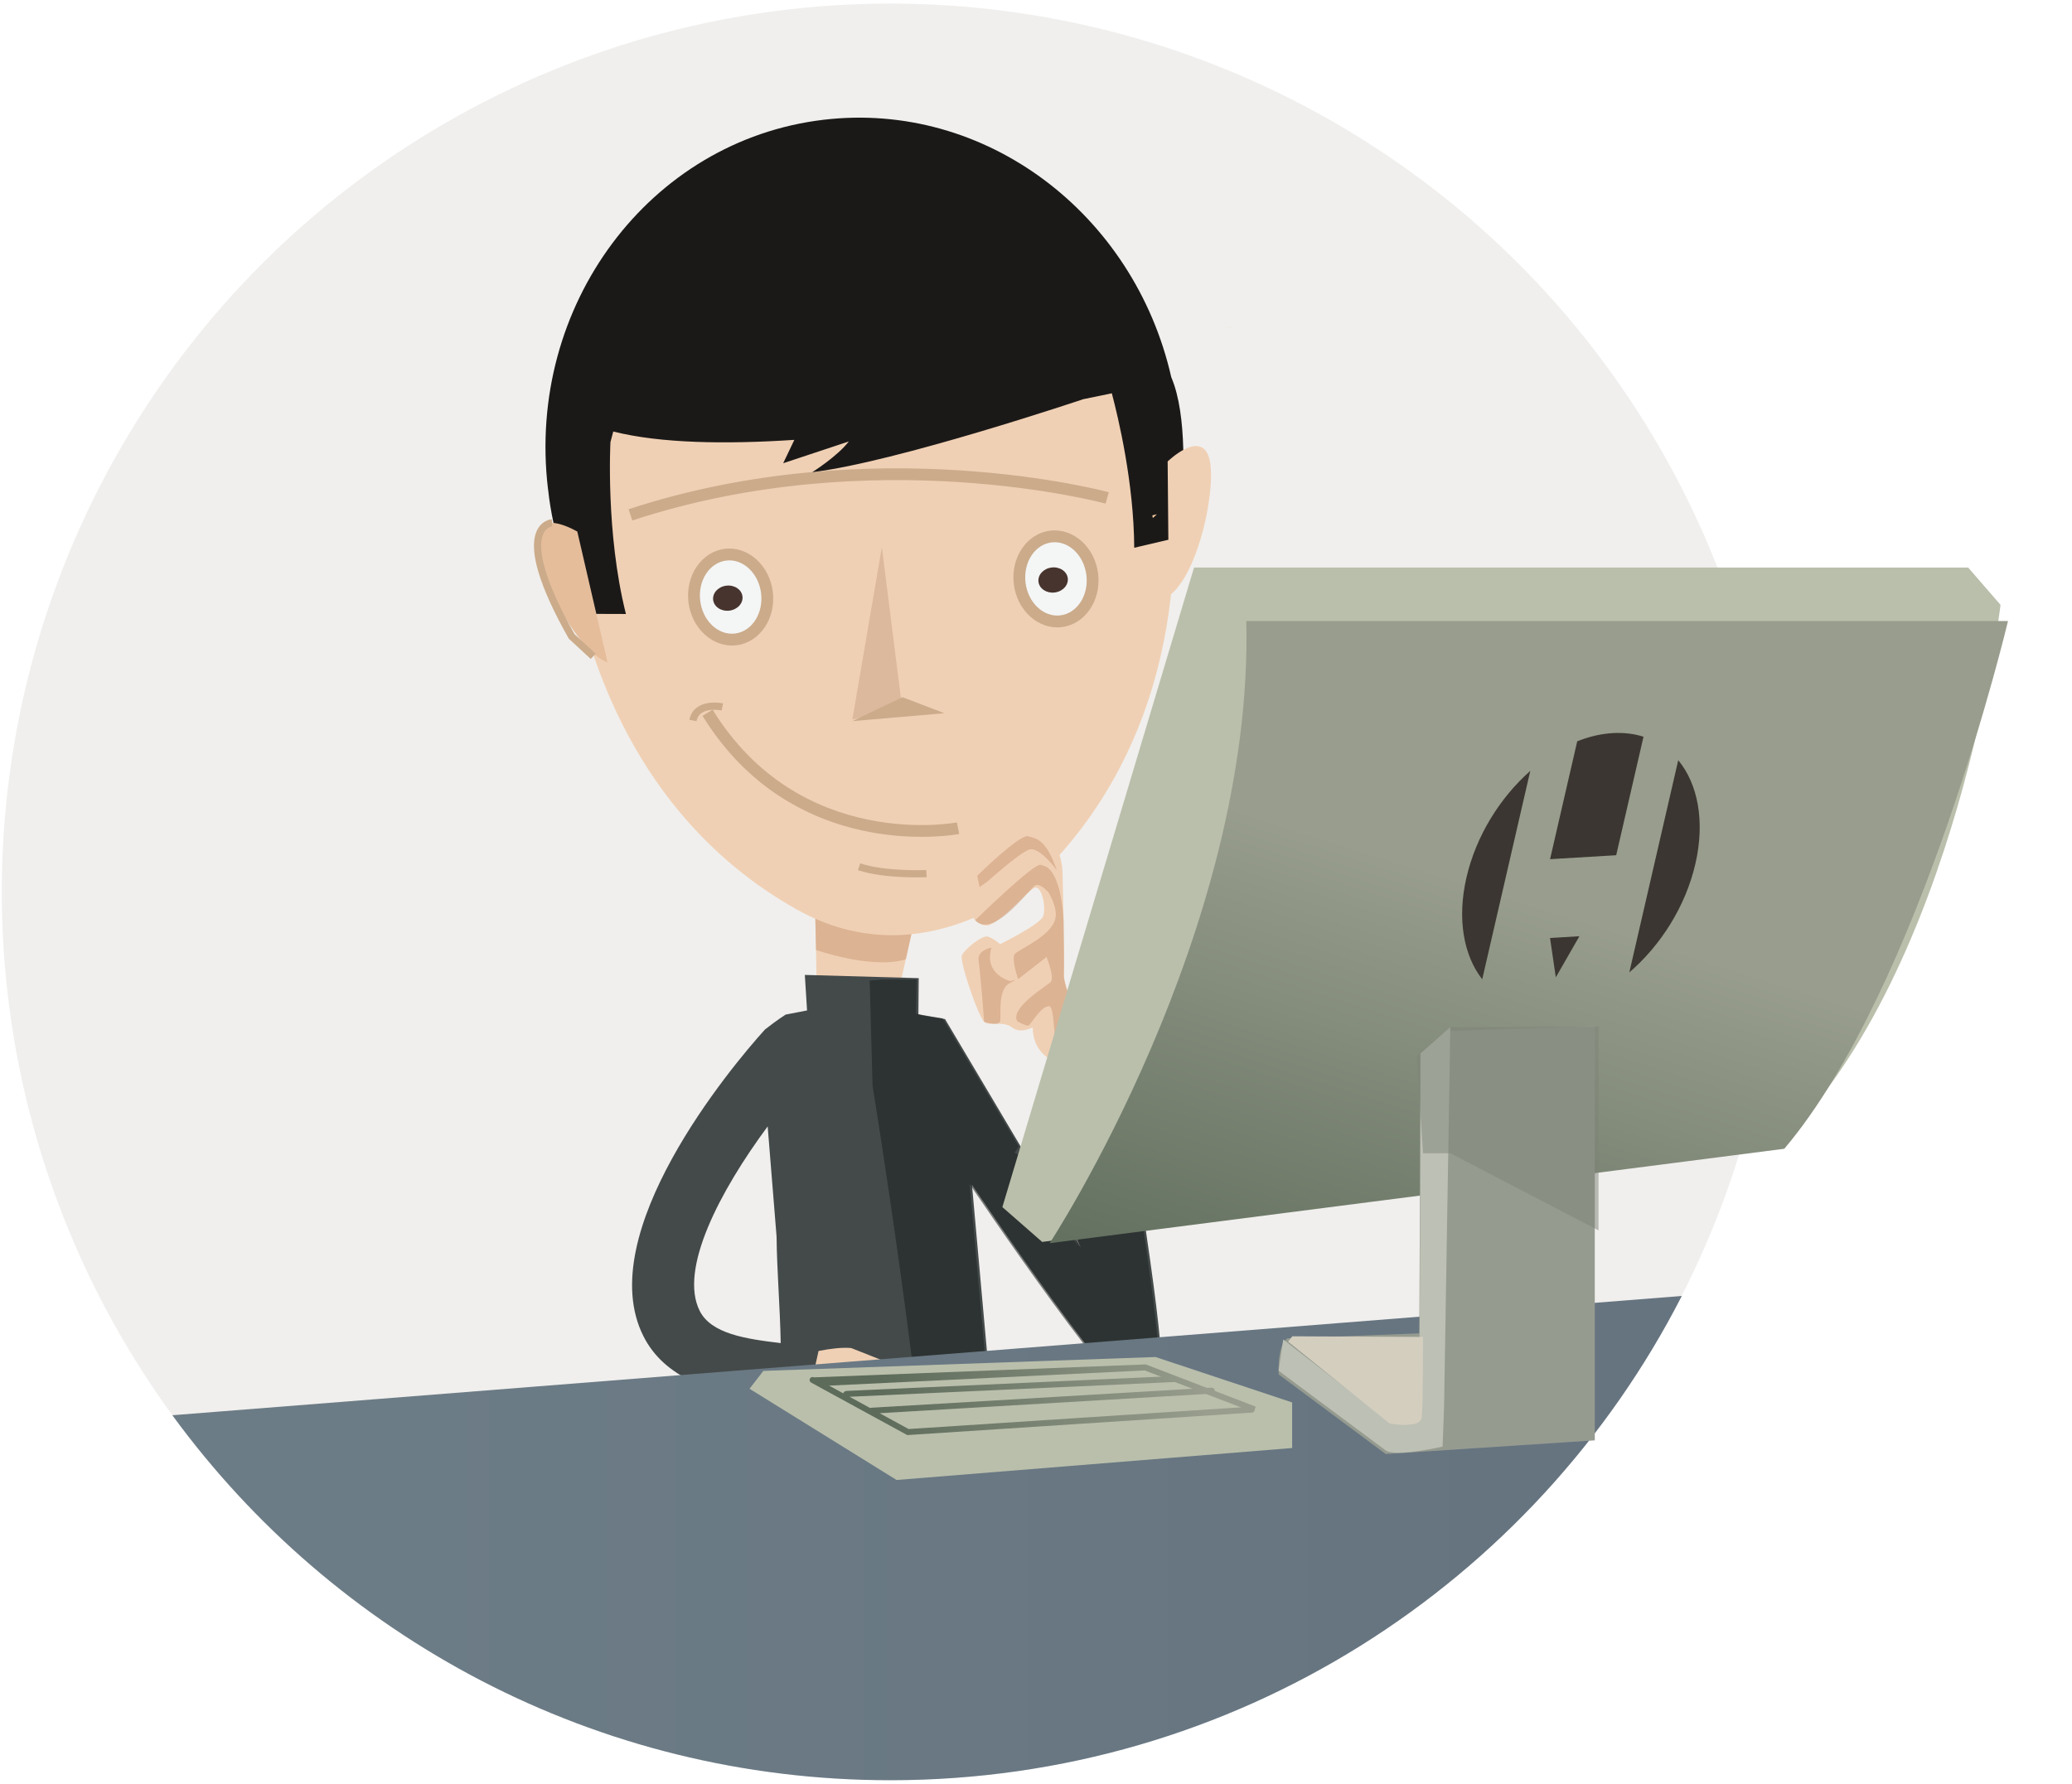 <?xml version="1.0" encoding="utf-8"?>
<!-- Generator: Adobe Illustrator 17.0.0, SVG Export Plug-In . SVG Version: 6.00 Build 0)  -->
<!DOCTYPE svg PUBLIC "-//W3C//DTD SVG 1.1//EN" "http://www.w3.org/Graphics/SVG/1.1/DTD/svg11.dtd">
<svg version="1.1" id="Layer_1" xmlns="http://www.w3.org/2000/svg" xmlns:xlink="http://www.w3.org/1999/xlink" x="0px" y="0px"
	 width="576px" height="496px" viewBox="0 0 576 496" enable-background="new 0 0 576 496" xml:space="preserve">
<circle id="oval" fill="#F0EFED" cx="247.5" cy="248" r="247"/>
<g>
	<g>
		<path fill="#F0D0B4" d="M249.763,275.806l3.928-17.466l-27.079-5.03l0.476,22.572
			C232.723,276.328,241.173,276.668,249.763,275.806z"/>
		<path opacity="0.55" fill="#CB9B79" enable-background="new    " d="M226.839,264.137c0,0,15.473,5.49,24.96,2.614l1.892-8.411
			l-27.079-5.03L226.839,264.137z"/>
		<path fill="#F0D0B4" d="M221.411,252.833c-42.617-23.968-56.752-66.21-61.632-90.016c-3.159-4.807-4.43-27.671-2.556-34.968
			c10.089-39.249,39.747-34.635,84.465-44.359c44.71-9.725,73.962,19.064,78.606,27.887c0.641,1.207,5.078,16.476,5.003,18.479
			c2.18,16.81,5.755,73.591-37.588,114.943C287.708,244.801,256.995,272.845,221.411,252.833z"/>
		<g>
			<path fill="#CBAB8A" d="M307.353,140.03l0.875-3.166c-0.644-0.181-65.497-17.61-133.477,4.732l1.026,3.121
				C242.794,122.687,306.721,139.855,307.353,140.03L307.353,140.03z"/>
		</g>
		<g>
			<path fill="#F4F5F5" d="M283.453,162.165c0.773,6.507,5.921,11.244,11.497,10.579c5.578-0.662,9.466-6.471,8.698-12.976
				c-0.774-6.506-5.922-11.243-11.495-10.584C286.577,149.851,282.683,155.659,283.453,162.165z"/>
			<g>
				<path fill="#CBAB8A" d="M295.144,174.376c-6.467,0.769-12.447-4.619-13.322-12.016c-0.877-7.395,3.665-14.037,10.134-14.804
					c6.466-0.768,12.445,4.623,13.321,12.018C306.162,166.966,301.613,173.608,295.144,174.376L295.144,174.376z M292.349,150.817
					c-4.669,0.558-7.929,5.56-7.265,11.155c0.666,5.596,5.007,9.696,9.673,9.139c4.669-0.552,7.926-5.553,7.258-11.151
					C301.354,154.363,297.014,150.264,292.349,150.817L292.349,150.817z"/>
			</g>
			<path fill="#47342E" d="M288.687,161.759c0.226,1.916,2.241,3.257,4.486,2.99c2.259-0.27,3.891-2.041,3.665-3.959
				c-0.23-1.919-2.231-3.258-4.487-2.991C290.096,158.067,288.464,159.836,288.687,161.759z"/>
		</g>
		<g>
			<path fill="#F4F5F5" d="M193.015,167.212c0.775,6.503,5.923,11.241,11.498,10.578c5.577-0.66,9.474-6.473,8.699-12.977
				c-0.774-6.506-5.921-11.24-11.495-10.58C196.142,154.895,192.247,160.706,193.015,167.212z"/>
			<g>
				<path fill="#CBAB8A" d="M204.707,179.421c-6.47,0.769-12.443-4.623-13.323-12.017c-0.875-7.393,3.669-14.035,10.137-14.803
					c6.467-0.767,12.441,4.624,13.321,12.019C215.72,172.015,211.174,178.655,204.707,179.421L204.707,179.421z M201.911,155.863
					c-4.67,0.557-7.93,5.558-7.265,11.156c0.665,5.594,5.007,9.694,9.674,9.138c4.668-0.553,7.924-5.554,7.263-11.151
					C210.918,159.409,206.577,155.31,201.911,155.863L201.911,155.863z"/>
			</g>
			<path fill="#47342E" d="M198.251,166.805c0.226,1.918,2.239,3.255,4.489,2.986c2.257-0.266,3.89-2.038,3.661-3.955
				c-0.227-1.92-2.234-3.259-4.488-2.989C199.66,163.114,198.025,164.885,198.251,166.805z"/>
		</g>
		<g>
			<polygon fill="#DCB89C" points="245.151,152.129 250.8,196.968 236.948,200.035 			"/>
			<polygon fill="#CBAB8A" points="262.539,198.316 250.898,193.864 236.935,200.514 			"/>
		</g>
		<path fill="#1B1918" d="M220.821,122.306c-19.024,1.257-37.233,0.987-50.339-2.32l-0.781,2.937c0,0-1.386,25.215,4.3,47.799
			c-3.322-0.004-8.082-0.022-12.574-0.04c-3.487-9.443-7.846-22.978-9.033-34.379c-0.021-0.144-0.047-0.284-0.067-0.427
			c-6.043-50.906,28.243-96.827,76.58-102.57c45.028-5.349,86.357,26.068,96.69,71.546c0.285,0.731,0.585,1.457,0.83,2.21
			c3.73,11.346,2.667,29.682,1.258,42.337l-12.382,2.908c-0.086-17.952-4.4-36.081-6.228-42.955c-1.6,0.346-4.298,0.914-7.916,1.638
			c-0.1,0.036-52.144,17.541-75.371,20.301c0,0,6.947-4.345,10.185-8.549l-18.25,6.061L220.821,122.306z"/>
		<path fill="#E5BD9B" d="M160.487,147.807c0,0-10.677-6.356-11.418,1.357c-0.204,2.138,0.49,5.488,1.807,9.299
			c3.437,9.946,11.105,23.018,18.038,25.77"/>
		<path fill="#F0D0B4" d="M324.598,128.315c0,0,8.891-8.683,11.42-1.356c2.522,7.326-2.651,32.797-11.079,38.739"/>
		<g>
			<path fill="#CBAB8A" d="M264.352,232.235c1.433-0.171,2.249-0.327,2.306-0.336l-0.648-3.224
				c-0.423,0.083-43.525,8.186-67.916-31.353l-2.794,1.723C217.582,235.175,254.764,233.375,264.352,232.235L264.352,232.235z"/>
		</g>
		<path fill="none" stroke="#CBAB8A" stroke-width="2" d="M200.816,196.555c0,0-7.149-1.509-8.179,3.786"/>
		<path fill="none" stroke="#CBAB8A" stroke-width="2" d="M257.547,242.911c0,0-11.492,0.538-18.726-1.912"/>
		<path fill="none" stroke="#CBAB8A" stroke-width="2" d="M164.906,182.493l-5.99-5.534c-17.457-30.929-5.46-31.582-5.46-31.582"/>
	</g>
	<path fill="#444A4A" d="M297.907,314.647c-5.634,12.342-5.961,12.636-5.979,12.622l8.54,19.716l-26.342-44.4l-11.418-19.228
		c0,0-6.253-0.983-7.401-1.295l0.091-10.087l-31.662-0.895l0.617,9.881l-5.938,1.144c0,0-2.252,1.401-5.754,4.144
		c-9.598,10.58-48.088,56.837-33.805,85.26c5.708,11.359,18.726,16.581,38.176,18.445c0.454,16.454,0.798,32.579,1.684,41.121
		l0.961,3.127l0.882-0.014c7.064,3.83,25.338,13.827,58.113,1.592l0.201-9.815l-8.678-96.56c0,0,44.285,66.001,49.93,63.054
		c5.637-2.94,2.481-23.293-5.293-75.378C314.832,317.083,303.931,301.456,297.907,314.647z M194.513,364.497
		c-5.833-11.594,5.669-33.411,18.893-51.292l2.474,30.636c0.109,9.786,0.94,19.02,1.153,29.611
		C207.14,372.287,197.694,370.822,194.513,364.497z"/>
	<g>
		<path fill="#444A4A" d="M202.371,422.654l2.382-1.986c0,0-0.796-1.055-2.056-2.995L202.371,422.654z"/>
		<path fill="#444A4A" d="M291.927,327.269l-0.001-0.003C291.926,327.266,291.926,327.269,291.927,327.269z"/>
	</g>
	<path fill="#444A4A" d="M218.975,433.272c-0.732-0.459,2.783,7.717,2.783,7.717l-2.08-6.785l-0.588,0.015
		C219.046,433.932,219.01,433.587,218.975,433.272z"/>
	<g>
		
			<linearGradient id="SVGID_1_" gradientUnits="userSpaceOnUse" x1="1160.678" y1="272.356" x2="1168.123" y2="272.356" gradientTransform="matrix(1 0 0 1 -880.342 0)">
			<stop  offset="0.307" style="stop-color:#39130F"/>
			<stop  offset="1" style="stop-color:#6F1C12"/>
		</linearGradient>
		<path fill="url(#SVGID_1_)" d="M282.459,277.034l-2.123-0.322c1.176-7.678,6.742-8.987,6.985-9.033l0.459,2.09
			C287.601,269.805,283.398,270.859,282.459,277.034L282.459,277.034z"/>
	</g>
	<path fill="#444A4A" d="M262.506,335.712c-0.739-0.459,2.783,7.717,2.783,7.717l-2.08-6.77l-0.588,0.015
		C262.578,336.372,262.542,336.027,262.506,335.712z"/>
	<path fill="#FAD0A3" d="M321.603,143.009c-0.37,0.341-0.751,0.682-1.143,1.024l-0.101-0.741"/>
	<path fill="#EBB085" d="M340.442,90.959c0.906,0.03,1.819,0.083,2.737,0.16C342.311,91.056,341.397,91.001,340.442,90.959z"/>
	<path fill="#444A4A" d="M217.032,373.451l12.268-0.126l-3.351,18.813c0,0-15.935-1.613-27.508-5.976
		c-11.572-4.363-5.502-8.916-5.502-8.916l22.765,0.19h5.691"/>
	<path fill="none" stroke="#1B1E1D" stroke-miterlimit="10" d="M213.406,313.204"/>
	<g>
		<g>
			<path fill="#F0D0B4" d="M271.664,247.686c0,0-2.898-6.937-0.776-9.062c2.122-2.117,11.375-10.984,14.454-10.793
				c3.09,0.194,9.445,5.595,10.024,14.265c0,0,0.58,21.591,0.388,29.486c0,0,0.574,5.01,3.659,8.674
				c3.084,3.664,4.818,9.445,5.397,12.146c0.58,2.702,2.624,18.53,2.624,18.53l-6.071,2.642c0,0-2.334-16.16-2.914-16.742
				c-0.579-0.579-11.178-0.771-11.375-11.173c0,0-3.271,1.92-5.776,0c-2.51-1.93-6.174-0.194-7.711-1.539
				c-1.542-1.353-6.945-16.773-6.169-18.512c0.771-1.728,5.589-5.589,7.131-5.198c1.542,0.385,3.467,2.117,3.467,2.117
				s10.981-5.4,11.95-7.711c0.968-2.311-0.388-9.054-2.505-7.9c-2.122,1.154-10.216,10.408-13.109,10.408
				C271.467,257.323,267.606,254.044,271.664,247.686z"/>
			<path opacity="0.55" fill="#CB9B79" enable-background="new    " d="M293.389,255.397c-1.144,5.028-10.376,8.604-11.324,9.923
				c-0.962,1.348,0.963,6.943,0.963,6.943l7.908-6.172c0,0,2.308,5.781,1.154,6.943c-1.154,1.154-11.567,7.321-9.253,10.985
				c0,0,2.504,1.348,3.084,1.156c0.58-0.194,3.276-5.209,5.589-5.397c2.313-0.192,0.388,13.494,4.626,14.265
				c4.238,0.768,6.94-1.162,5.015-10.793c-0.031-0.15-0.021-0.248-0.047-0.385c-0.523-0.88-1.061-1.755-1.692-2.51
				c-3.084-3.662-3.659-8.674-3.659-8.674c0.077-3.609,0.01-10.045-0.093-15.996c-0.958-14.555-5.398-14.887-5.398-14.887
				c-0.362-0.205-0.714-0.313-1.066-0.342c-2.121-0.191-18.113,15.42-18.113,15.42c4.813,5.012,13.87-7.134,16.379-9.445
				c0.978-0.903,2.458,0.059,3.892,1.55C291.356,247.981,294.114,252.212,293.389,255.397z"/>
			<path opacity="0.55" fill="#CB9B79" enable-background="new    " d="M275.639,263.496c0,0-4.109,0.636-3.592,3.723
				c0.507,3.085,1.542,16.9,1.542,16.9s4.337,1.529,4.498-0.453c0.16-1.975-0.647-8.614,2.566-10.281
				c3.214-1.666,0.228-0.561,0.228-0.561S273.33,270.954,275.639,263.496z"/>
			<path opacity="0.55" fill="#CB9B79" enable-background="new    " d="M274.484,245.122l-2.179,1.539l-0.644-3.159
				c0,0,11.823-11.621,14.131-10.977c2.319,0.642,5.01,0.774,7.97,9.39c0,0-4.886-6.692-7.711-5.661
				C283.225,237.281,274.484,245.122,274.484,245.122z"/>
		</g>
	</g>
	<path opacity="0.56" fill="#1B2120" d="M291.282,327.069l-0.001-0.003C291.281,327.066,291.281,327.068,291.282,327.069z"/>
	<path opacity="0.56" fill="#1B2120" d="M292.484,324.719c-1.086,2.261-1.192,2.357-1.202,2.35l8.533,19.712L285.108,322
		c-1.929-0.853-3.056-1.475-3.056-1.475l1.169-1.705l-9.755-16.436l-11.417-19.231c0,0-6.254-0.979-7.387-1.291l0.176-9.506h-9.689
		l-3.383,0.279l0.804,29.261c0,0,15.276,93.907,16.839,138.663c5.608-0.875,11.776-2.41,18.618-4.978l0.186-9.822l-8.664-96.553
		c0,0,44.278,66.002,49.916,63.061c5.324-2.781,2.816-21.06-4.005-66.848C307.585,328.026,298.988,326.664,292.484,324.719z"/>
	<g>
		<path fill="#F0D0B4" d="M268.593,387.474l-31.964-12.642c-2.442-0.232-5.648,0.135-9.078,0.813l-3.405,15.354l6.639-1.289
			l2.862,1.431c7.782,6.709,15.922,2.594,16.459,4.472c0.537,1.879-5.099,14.401-5.635,16.012c-0.537,1.61,1.461,1.133,1.461,1.133
			c7.205-2.771,9.973-14.265,10.856-19.311c0.159,3.027,0.785,8.807,3.223,12.11c0.958,1.867,3.081,2.43,3.812,2.43
			c0.777,0-1.136-11.71-1.872-16.054l2.809,1.089c3.413,2.959,8.702,7.498,10.751,9.001c3.578,2.624,7.872,1.193,7.872,1.193
			L268.593,387.474z"/>
	</g>
	<path opacity="0.55" fill="#CB9B79" enable-background="new    " d="M231.071,383.506l3.604-0.19l8.916,7.778
		C243.591,391.094,234.908,391.775,231.071,383.506z"/>
</g>
<linearGradient id="SVGID_2_" gradientUnits="userSpaceOnUse" x1="47.915" y1="427.673" x2="467.528" y2="427.673">
	<stop  offset="0.148" style="stop-color:#6C7C86"/>
	<stop  offset="0.892" style="stop-color:#667480"/>
</linearGradient>
<path fill="url(#SVGID_2_)" d="M47.915,393.514C92.839,455.027,165.496,495,247.5,495c95.956,0,179.131-54.718,220.028-134.653
	L47.915,393.514z"/>
<g>
	<polygon fill="#BABFAB" points="208.365,386.156 249.24,411.516 359.206,402.631 359.206,389.948 321.227,377.326 212.2,381.186 	
		"/>
	<g>
		<linearGradient id="SVGID_3_" gradientUnits="userSpaceOnUse" x1="226.287" y1="386.032" x2="349.079" y2="386.032">
			<stop  offset="0.148" style="stop-color:#5D6B5A"/>
			<stop  offset="0.892" style="stop-color:#989D8D"/>
		</linearGradient>
		<polygon fill="url(#SVGID_3_)" points="348.483,392.675 318.247,381.06 227.655,385.42 226.287,382.981 318.516,379.388 
			318.679,379.45 349.079,391.127 		"/>
	</g>
	<linearGradient id="SVGID_4_" gradientUnits="userSpaceOnUse" x1="225.061" y1="390.83" x2="348.783" y2="390.83">
		<stop  offset="0.148" style="stop-color:#5D6B5A"/>
		<stop  offset="0.892" style="stop-color:#989D8D"/>
	</linearGradient>
	<path fill="url(#SVGID_4_)" d="M347.901,391.128l-95.315,6.222l-8.047-4.396l92.203-5.446c0.565-0.033,0.994-0.43,0.955-0.887
		c-0.037-0.456-0.449-0.791-1.093-0.767l-94.381,5.576c-0.12,0.007-0.23,0.038-0.335,0.075l-5.726-3.128l90.202-4.096
		c0.544-0.024,0.963-0.415,0.932-0.872c-0.029-0.457-0.421-0.798-1.04-0.784l-90.934,4.13c-0.461,0.021-0.814,0.309-0.898,0.672
		l-8.137-4.446c-0.397-0.219-0.903-0.072-1.124,0.33c-0.22,0.401-0.073,0.905,0.33,1.125l26.72,14.598l95.794-6.253
		c0.458-0.03,0.803-0.424,0.774-0.882C348.75,391.443,348.326,391.12,347.901,391.128z"/>
</g>
<g>
	<g>
		<path fill="#BABFAB" d="M289.722,345.327l-11.072-9.688l53.282-177.836h215.202l8.996,10.38c0,0-11.763,100.336-60.893,149.465
			L289.722,345.327"/>
		<linearGradient id="SVGID_5_" gradientUnits="userSpaceOnUse" x1="374.749" y1="417.813" x2="434.322" y2="231.321">
			<stop  offset="0.148" style="stop-color:#5D6B5A"/>
			<stop  offset="0.892" style="stop-color:#989D8D"/>
		</linearGradient>
		<path fill="url(#SVGID_5_)" d="M291.799,345.674c0,0,56.741-86.496,54.666-172.992h211.743c0,0-24.128,101.761-62.186,146.739
			L291.799,345.674z"/>
		<path fill="#969B90" d="M355.46,382.163l29.755,22.143l58.125-3.806V285.287l-40.134,1.384l-8.304,7.266l-0.346,76.809
			l-36.674,1.384C357.881,372.129,355.114,373.513,355.46,382.163z"/>
		<path fill="#BDC0B4" d="M356.728,372.44l28.11,21.841c0,0,8.65,4.152,9.342,0c0.692-4.152,0.692-101.373,0.692-101.373
			l8.304-7.266l-1.73,105.289l-0.409,11.307c0,0-13.186,3.023-15.852,1.038s-29.755-22.143-29.755-22.143L356.728,372.44z"/>
		<path fill="#D4CEBF" d="M358.073,373.042l28.179,22.741c0,0,8.65,1.73,8.996-1.73c0.346-3.46,0.341-22.309,0.341-22.309
			l-36.324-0.18"/>
		<polyline opacity="0.5" fill="#7F8579" points="393.865,293.651 395.589,320.672 403.175,320.672 444.377,342.123 444.377,285.42 
			403.175,285.642 		"/>
	</g>
	<g>
		<g enable-background="new    ">
			<defs>
				<polygon id="SVGID_6_" enable-background="new    " points="401.222,275.27 415.292,206.955 479.401,200.883 465.331,269.198 
									"/>
			</defs>
			<clipPath id="SVGID_7_">
				<use xlink:href="#SVGID_6_"  overflow="visible"/>
			</clipPath>
			<g clip-path="url(#SVGID_7_)">
				<path fill="#3B3631" d="M425.405,214.349c-8.388,7.416-15.067,18.055-17.736,29.636c-2.67,11.581-0.773,21.704,4.379,28.313
					L425.405,214.349"/>
				<path fill="#3B3631" d="M466.539,211.384l-13.598,58.987c8.678-7.443,15.628-18.319,18.364-30.182
					C474.035,228.317,471.979,217.977,466.539,211.384"/>
				<path fill="#3B3631" d="M447.323,203.921c-2.969,0.281-5.944,1.037-8.867,2.2l-7.55,32.775l18.381-1.096l7.595-32.948
					c-2.61-0.832-5.479-1.184-8.581-1.006C447.975,203.865,447.649,203.89,447.323,203.921"/>
				<polyline fill="#3B3631" points="430.898,260.813 432.501,271.757 439.059,260.326 430.898,260.813 				"/>
			</g>
		</g>
	</g>
</g>
</svg>
